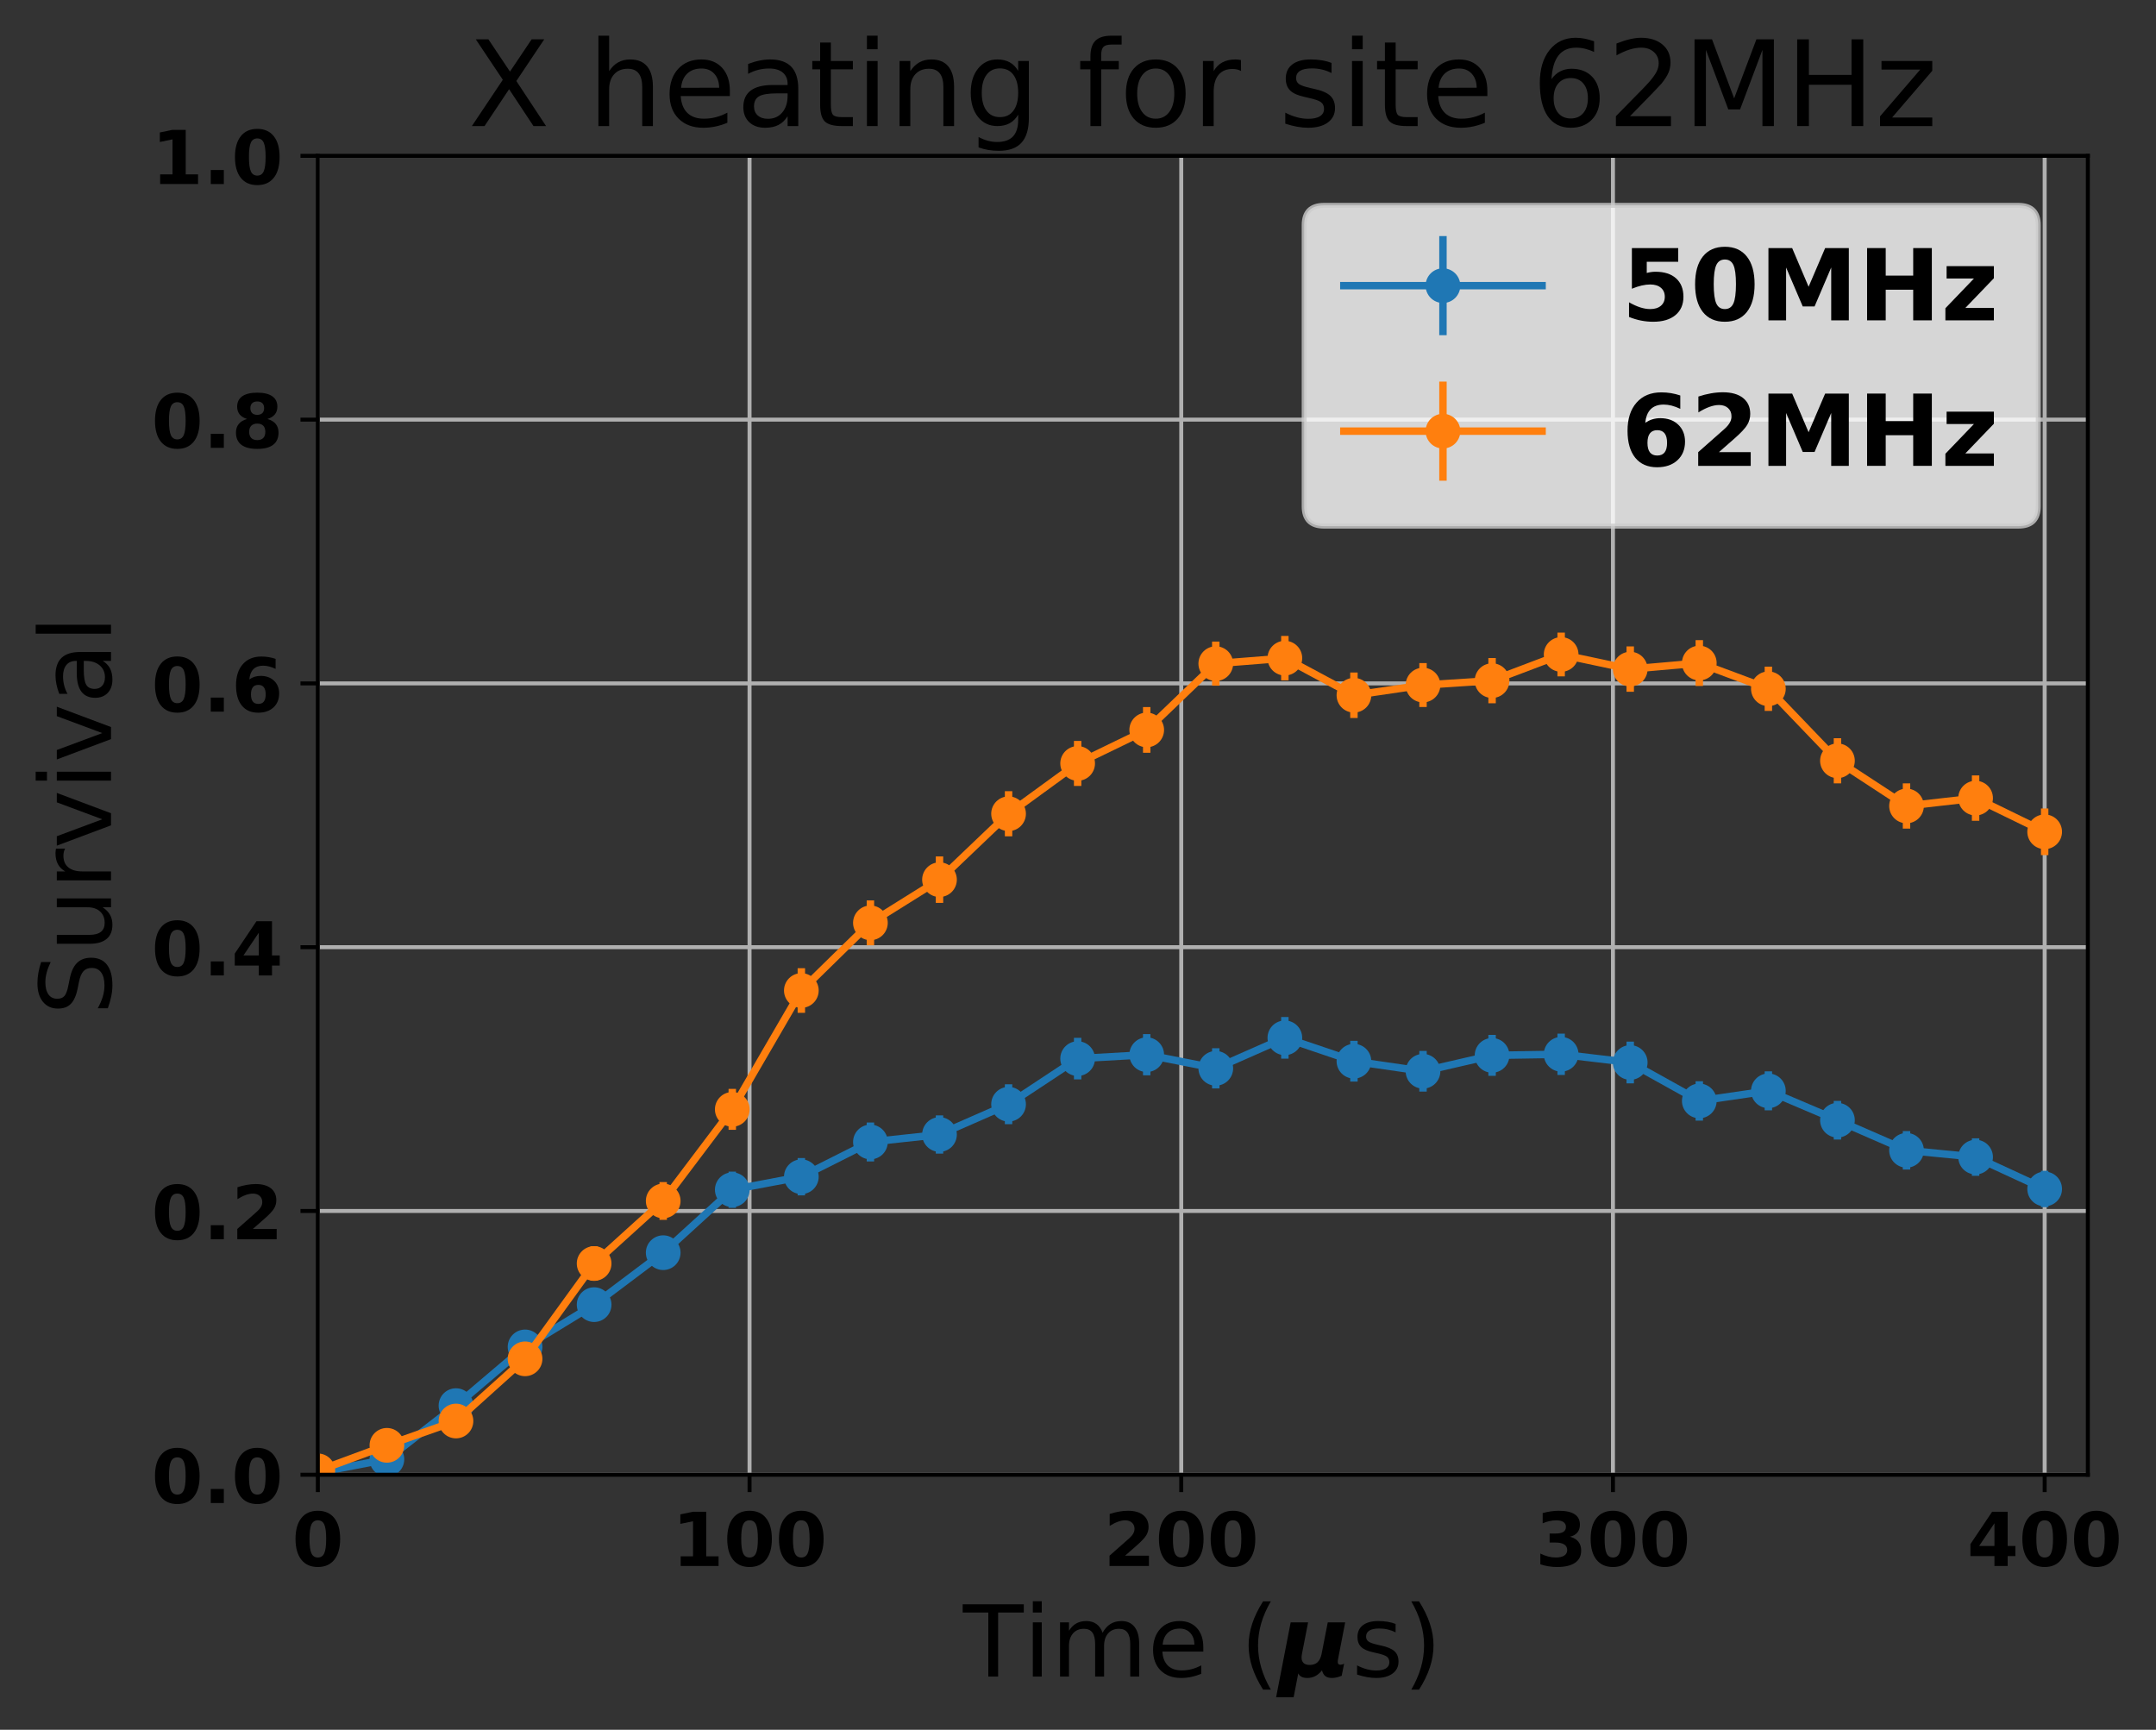 <?xml version="1.0" encoding="utf-8" standalone="no"?>
<!DOCTYPE svg PUBLIC "-//W3C//DTD SVG 1.1//EN"
  "http://www.w3.org/Graphics/SVG/1.1/DTD/svg11.dtd">
<!-- Created with matplotlib (http://matplotlib.org/) -->
<svg height="349pt" version="1.1" viewBox="0 0 435 349" width="435pt" xmlns="http://www.w3.org/2000/svg" xmlns:xlink="http://www.w3.org/1999/xlink">
 <rect x="0" y="0" width="435" height="349" fill="#333333" stroke="none"/>
 <defs>
  <style type="text/css">
*{stroke-linecap:butt;stroke-linejoin:round;}
  </style>
 </defs>
 <g id="figure_1">
  <g id="patch_1">
   <path d="M 0 349.665 
L 435.392 349.665 
L 435.392 0 
L 0 0 
z
" style="fill:none;"/>
  </g>
  <g id="axes_1">
   <g id="patch_2">
    <path d="M 64.127 297.548 
L 421.247 297.548 
L 421.247 31.436 
L 64.127 31.436 
z
" style="fill:none;"/>
   </g>
   <g id="matplotlib.axis_1">
    <g id="xtick_1">
     <g id="line2d_1">
      <path clip-path="url(#p8f94a26ace)" d="M 64.127 297.548 
L 64.127 31.436 
" style="fill:none;stroke:#b0b0b0;stroke-linecap:square;stroke-width:0.8;"/>
     </g>
     <g id="line2d_2">
      <defs>
       <path d="M 0 0 
L 0 3.5 
" id="mbcf067c116" style="stroke:#000000;stroke-width:0.8;"/>
      </defs>
      <g>
       <use style="stroke:#000000;stroke-width:0.8;" x="64.127" xlink:href="#mbcf067c116" y="297.548"/>
      </g>
     </g>
     <g id="text_1">
      <!-- 0 -->
      <defs>
       <path d="M 46 36.531 
Q 46 50.203 43.438 55.781 
Q 40.875 61.375 34.812 61.375 
Q 28.766 61.375 26.172 55.781 
Q 23.578 50.203 23.578 36.531 
Q 23.578 22.703 26.172 17.031 
Q 28.766 11.375 34.812 11.375 
Q 40.828 11.375 43.406 17.031 
Q 46 22.703 46 36.531 
z
M 64.797 36.375 
Q 64.797 18.266 56.984 8.422 
Q 49.172 -1.422 34.812 -1.422 
Q 20.406 -1.422 12.594 8.422 
Q 4.781 18.266 4.781 36.375 
Q 4.781 54.547 12.594 64.375 
Q 20.406 74.219 34.812 74.219 
Q 49.172 74.219 56.984 64.375 
Q 64.797 54.547 64.797 36.375 
z
" id="DejaVuSans-Bold-30"/>
      </defs>
      <g transform="translate(58.909 315.946)scale(0.15 -0.15)">
       <use xlink:href="#DejaVuSans-Bold-30"/>
      </g>
     </g>
    </g>
    <g id="xtick_2">
     <g id="line2d_3">
      <path clip-path="url(#p8f94a26ace)" d="M 151.23 297.548 
L 151.23 31.436 
" style="fill:none;stroke:#b0b0b0;stroke-linecap:square;stroke-width:0.8;"/>
     </g>
     <g id="line2d_4">
      <g>
       <use style="stroke:#000000;stroke-width:0.8;" x="151.23" xlink:href="#mbcf067c116" y="297.548"/>
      </g>
     </g>
     <g id="text_2">
      <!-- 100 -->
      <defs>
       <path d="M 11.719 12.984 
L 28.328 12.984 
L 28.328 60.109 
L 11.281 56.594 
L 11.281 69.391 
L 28.219 72.906 
L 46.094 72.906 
L 46.094 12.984 
L 62.703 12.984 
L 62.703 0 
L 11.719 0 
z
" id="DejaVuSans-Bold-31"/>
      </defs>
      <g transform="translate(135.575 315.946)scale(0.15 -0.15)">
       <use xlink:href="#DejaVuSans-Bold-31"/>
       <use x="69.58" xlink:href="#DejaVuSans-Bold-30"/>
       <use x="139.16" xlink:href="#DejaVuSans-Bold-30"/>
      </g>
     </g>
    </g>
    <g id="xtick_3">
     <g id="line2d_5">
      <path clip-path="url(#p8f94a26ace)" d="M 238.332 297.548 
L 238.332 31.436 
" style="fill:none;stroke:#b0b0b0;stroke-linecap:square;stroke-width:0.8;"/>
     </g>
     <g id="line2d_6">
      <g>
       <use style="stroke:#000000;stroke-width:0.8;" x="238.332" xlink:href="#mbcf067c116" y="297.548"/>
      </g>
     </g>
     <g id="text_3">
      <!-- 200 -->
      <defs>
       <path d="M 28.812 13.812 
L 60.891 13.812 
L 60.891 0 
L 7.906 0 
L 7.906 13.812 
L 34.516 37.312 
Q 38.094 40.531 39.797 43.609 
Q 41.5 46.688 41.5 50 
Q 41.5 55.125 38.062 58.25 
Q 34.625 61.375 28.906 61.375 
Q 24.516 61.375 19.281 59.5 
Q 14.062 57.625 8.109 53.906 
L 8.109 69.922 
Q 14.453 72.016 20.656 73.109 
Q 26.859 74.219 32.812 74.219 
Q 45.906 74.219 53.156 68.453 
Q 60.406 62.703 60.406 52.391 
Q 60.406 46.438 57.328 41.281 
Q 54.25 36.141 44.391 27.484 
z
" id="DejaVuSans-Bold-32"/>
      </defs>
      <g transform="translate(222.677 315.946)scale(0.15 -0.15)">
       <use xlink:href="#DejaVuSans-Bold-32"/>
       <use x="69.58" xlink:href="#DejaVuSans-Bold-30"/>
       <use x="139.16" xlink:href="#DejaVuSans-Bold-30"/>
      </g>
     </g>
    </g>
    <g id="xtick_4">
     <g id="line2d_7">
      <path clip-path="url(#p8f94a26ace)" d="M 325.435 297.548 
L 325.435 31.436 
" style="fill:none;stroke:#b0b0b0;stroke-linecap:square;stroke-width:0.8;"/>
     </g>
     <g id="line2d_8">
      <g>
       <use style="stroke:#000000;stroke-width:0.8;" x="325.435" xlink:href="#mbcf067c116" y="297.548"/>
      </g>
     </g>
     <g id="text_4">
      <!-- 300 -->
      <defs>
       <path d="M 46.578 39.312 
Q 53.953 37.406 57.781 32.688 
Q 61.625 27.984 61.625 20.703 
Q 61.625 9.859 53.312 4.219 
Q 45.016 -1.422 29.109 -1.422 
Q 23.484 -1.422 17.844 -0.516 
Q 12.203 0.391 6.688 2.203 
L 6.688 16.703 
Q 11.969 14.062 17.156 12.719 
Q 22.359 11.375 27.391 11.375 
Q 34.859 11.375 38.844 13.953 
Q 42.828 16.547 42.828 21.391 
Q 42.828 26.375 38.75 28.938 
Q 34.672 31.5 26.703 31.5 
L 19.188 31.5 
L 19.188 43.609 
L 27.094 43.609 
Q 34.188 43.609 37.641 45.828 
Q 41.109 48.047 41.109 52.594 
Q 41.109 56.781 37.734 59.078 
Q 34.375 61.375 28.219 61.375 
Q 23.688 61.375 19.047 60.344 
Q 14.406 59.328 9.812 57.328 
L 9.812 71.094 
Q 15.375 72.656 20.844 73.438 
Q 26.312 74.219 31.594 74.219 
Q 45.797 74.219 52.844 69.547 
Q 59.906 64.891 59.906 55.516 
Q 59.906 49.125 56.531 45.047 
Q 53.172 40.969 46.578 39.312 
z
" id="DejaVuSans-Bold-33"/>
      </defs>
      <g transform="translate(309.78 315.946)scale(0.15 -0.15)">
       <use xlink:href="#DejaVuSans-Bold-33"/>
       <use x="69.58" xlink:href="#DejaVuSans-Bold-30"/>
       <use x="139.16" xlink:href="#DejaVuSans-Bold-30"/>
      </g>
     </g>
    </g>
    <g id="xtick_5">
     <g id="line2d_9">
      <path clip-path="url(#p8f94a26ace)" d="M 412.537 297.548 
L 412.537 31.436 
" style="fill:none;stroke:#b0b0b0;stroke-linecap:square;stroke-width:0.8;"/>
     </g>
     <g id="line2d_10">
      <g>
       <use style="stroke:#000000;stroke-width:0.8;" x="412.537" xlink:href="#mbcf067c116" y="297.548"/>
      </g>
     </g>
     <g id="text_5">
      <!-- 400 -->
      <defs>
       <path d="M 36.812 57.422 
L 16.219 26.906 
L 36.812 26.906 
z
M 33.688 72.906 
L 54.594 72.906 
L 54.594 26.906 
L 64.984 26.906 
L 64.984 13.281 
L 54.594 13.281 
L 54.594 0 
L 36.812 0 
L 36.812 13.281 
L 4.5 13.281 
L 4.5 29.391 
z
" id="DejaVuSans-Bold-34"/>
      </defs>
      <g transform="translate(396.882 315.946)scale(0.15 -0.15)">
       <use xlink:href="#DejaVuSans-Bold-34"/>
       <use x="69.58" xlink:href="#DejaVuSans-Bold-30"/>
       <use x="139.16" xlink:href="#DejaVuSans-Bold-30"/>
      </g>
     </g>
    </g>
    <g id="text_6">
     <!-- Time ($\mu$s) -->
     <defs>
      <path d="M -0.297 72.906 
L 61.375 72.906 
L 61.375 64.594 
L 35.5 64.594 
L 35.5 0 
L 25.594 0 
L 25.594 64.594 
L -0.297 64.594 
z
" id="DejaVuSans-54"/>
      <path d="M 9.422 54.688 
L 18.406 54.688 
L 18.406 0 
L 9.422 0 
z
M 9.422 75.984 
L 18.406 75.984 
L 18.406 64.594 
L 9.422 64.594 
z
" id="DejaVuSans-69"/>
      <path d="M 52 44.188 
Q 55.375 50.25 60.062 53.125 
Q 64.75 56 71.094 56 
Q 79.641 56 84.281 50.016 
Q 88.922 44.047 88.922 33.016 
L 88.922 0 
L 79.891 0 
L 79.891 32.719 
Q 79.891 40.578 77.094 44.375 
Q 74.312 48.188 68.609 48.188 
Q 61.625 48.188 57.562 43.547 
Q 53.516 38.922 53.516 30.906 
L 53.516 0 
L 44.484 0 
L 44.484 32.719 
Q 44.484 40.625 41.703 44.406 
Q 38.922 48.188 33.109 48.188 
Q 26.219 48.188 22.156 43.531 
Q 18.109 38.875 18.109 30.906 
L 18.109 0 
L 9.078 0 
L 9.078 54.688 
L 18.109 54.688 
L 18.109 46.188 
Q 21.188 51.219 25.484 53.609 
Q 29.781 56 35.688 56 
Q 41.656 56 45.828 52.969 
Q 50 49.953 52 44.188 
z
" id="DejaVuSans-6d"/>
      <path d="M 56.203 29.594 
L 56.203 25.203 
L 14.891 25.203 
Q 15.484 15.922 20.484 11.062 
Q 25.484 6.203 34.422 6.203 
Q 39.594 6.203 44.453 7.469 
Q 49.312 8.734 54.109 11.281 
L 54.109 2.781 
Q 49.266 0.734 44.188 -0.344 
Q 39.109 -1.422 33.891 -1.422 
Q 20.797 -1.422 13.156 6.188 
Q 5.516 13.812 5.516 26.812 
Q 5.516 40.234 12.766 48.109 
Q 20.016 56 32.328 56 
Q 43.359 56 49.781 48.891 
Q 56.203 41.797 56.203 29.594 
z
M 47.219 32.234 
Q 47.125 39.594 43.094 43.984 
Q 39.062 48.391 32.422 48.391 
Q 24.906 48.391 20.391 44.141 
Q 15.875 39.891 15.188 32.172 
z
" id="DejaVuSans-65"/>
      <path id="DejaVuSans-20"/>
      <path d="M 31 75.875 
Q 24.469 64.656 21.281 53.656 
Q 18.109 42.672 18.109 31.391 
Q 18.109 20.125 21.312 9.062 
Q 24.516 -2 31 -13.188 
L 23.188 -13.188 
Q 15.875 -1.703 12.234 9.375 
Q 8.594 20.453 8.594 31.391 
Q 8.594 42.281 12.203 53.312 
Q 15.828 64.359 23.188 75.875 
z
" id="DejaVuSans-28"/>
      <path d="M -2.688 -20.906 
L 12.016 54.688 
L 29.594 54.688 
L 23.391 22.906 
Q 23.188 21.875 23.094 20.891 
Q 23 19.922 23 19.094 
Q 23 15.531 25.094 13.625 
Q 27.203 11.719 31.203 11.719 
Q 36.188 11.719 39.109 14.453 
Q 42.047 17.188 43.219 22.906 
L 49.422 54.688 
L 67 54.688 
L 59.906 18.109 
Q 59.719 17.094 59.609 16.234 
Q 59.516 15.375 59.516 14.703 
Q 59.516 13.281 60.172 12.594 
Q 60.844 11.922 62.203 11.922 
Q 63.031 11.922 63.984 12.188 
Q 64.938 12.453 65.922 12.984 
L 63.484 0.781 
Q 60.688 -0.344 58.297 -0.875 
Q 55.906 -1.422 53.719 -1.422 
Q 49.422 -1.422 47 0.438 
Q 44.578 2.297 43.609 6.297 
Q 40.578 2.438 36.891 0.5 
Q 33.203 -1.422 28.906 -1.422 
Q 25.297 -1.422 23.016 -0.266 
Q 20.75 0.875 19.672 3.219 
L 14.984 -20.906 
z
" id="DejaVuSans-BoldOblique-3bc"/>
      <path d="M 44.281 53.078 
L 44.281 44.578 
Q 40.484 46.531 36.375 47.5 
Q 32.281 48.484 27.875 48.484 
Q 21.188 48.484 17.844 46.438 
Q 14.5 44.391 14.5 40.281 
Q 14.5 37.156 16.891 35.375 
Q 19.281 33.594 26.516 31.984 
L 29.594 31.297 
Q 39.156 29.25 43.188 25.516 
Q 47.219 21.781 47.219 15.094 
Q 47.219 7.469 41.188 3.016 
Q 35.156 -1.422 24.609 -1.422 
Q 20.219 -1.422 15.453 -0.562 
Q 10.688 0.297 5.422 2 
L 5.422 11.281 
Q 10.406 8.688 15.234 7.391 
Q 20.062 6.109 24.812 6.109 
Q 31.156 6.109 34.562 8.281 
Q 37.984 10.453 37.984 14.406 
Q 37.984 18.062 35.516 20.016 
Q 33.062 21.969 24.703 23.781 
L 21.578 24.516 
Q 13.234 26.266 9.516 29.906 
Q 5.812 33.547 5.812 39.891 
Q 5.812 47.609 11.281 51.797 
Q 16.75 56 26.812 56 
Q 31.781 56 36.172 55.266 
Q 40.578 54.547 44.281 53.078 
z
" id="DejaVuSans-73"/>
      <path d="M 8.016 75.875 
L 15.828 75.875 
Q 23.141 64.359 26.781 53.312 
Q 30.422 42.281 30.422 31.391 
Q 30.422 20.453 26.781 9.375 
Q 23.141 -1.703 15.828 -13.188 
L 8.016 -13.188 
Q 14.5 -2 17.703 9.062 
Q 20.906 20.125 20.906 31.391 
Q 20.906 42.672 17.703 53.656 
Q 14.5 64.656 8.016 75.875 
z
" id="DejaVuSans-29"/>
     </defs>
     <g transform="translate(194.287 338.265)scale(0.2 -0.2)">
      <use transform="translate(0 0.016)" xlink:href="#DejaVuSans-54"/>
      <use transform="translate(61.084 0.016)" xlink:href="#DejaVuSans-69"/>
      <use transform="translate(88.867 0.016)" xlink:href="#DejaVuSans-6d"/>
      <use transform="translate(186.279 0.016)" xlink:href="#DejaVuSans-65"/>
      <use transform="translate(247.803 0.016)" xlink:href="#DejaVuSans-20"/>
      <use transform="translate(279.59 0.016)" xlink:href="#DejaVuSans-28"/>
      <use transform="translate(318.604 0.016)" xlink:href="#DejaVuSans-BoldOblique-3bc"/>
      <use transform="translate(392.188 0.016)" xlink:href="#DejaVuSans-73"/>
      <use transform="translate(444.287 0.016)" xlink:href="#DejaVuSans-29"/>
     </g>
    </g>
   </g>
   <g id="matplotlib.axis_2">
    <g id="ytick_1">
     <g id="line2d_11">
      <path clip-path="url(#p8f94a26ace)" d="M 64.127 297.548 
L 421.247 297.548 
" style="fill:none;stroke:#b0b0b0;stroke-linecap:square;stroke-width:0.8;"/>
     </g>
     <g id="line2d_12">
      <defs>
       <path d="M 0 0 
L -3.5 0 
" id="m9f4e03ee0e" style="stroke:#000000;stroke-width:0.8;"/>
      </defs>
      <g>
       <use style="stroke:#000000;stroke-width:0.8;" x="64.127" xlink:href="#m9f4e03ee0e" y="297.548"/>
      </g>
     </g>
     <g id="text_7">
      <!-- 0.0 -->
      <defs>
       <path d="M 10.203 18.891 
L 27.781 18.891 
L 27.781 0 
L 10.203 0 
z
" id="DejaVuSans-Bold-2e"/>
      </defs>
      <g transform="translate(30.556 303.247)scale(0.15 -0.15)">
       <use xlink:href="#DejaVuSans-Bold-30"/>
       <use x="69.58" xlink:href="#DejaVuSans-Bold-2e"/>
       <use x="107.568" xlink:href="#DejaVuSans-Bold-30"/>
      </g>
     </g>
    </g>
    <g id="ytick_2">
     <g id="line2d_13">
      <path clip-path="url(#p8f94a26ace)" d="M 64.127 244.326 
L 421.247 244.326 
" style="fill:none;stroke:#b0b0b0;stroke-linecap:square;stroke-width:0.8;"/>
     </g>
     <g id="line2d_14">
      <g>
       <use style="stroke:#000000;stroke-width:0.8;" x="64.127" xlink:href="#m9f4e03ee0e" y="244.326"/>
      </g>
     </g>
     <g id="text_8">
      <!-- 0.2 -->
      <g transform="translate(30.556 250.025)scale(0.15 -0.15)">
       <use xlink:href="#DejaVuSans-Bold-30"/>
       <use x="69.58" xlink:href="#DejaVuSans-Bold-2e"/>
       <use x="107.568" xlink:href="#DejaVuSans-Bold-32"/>
      </g>
     </g>
    </g>
    <g id="ytick_3">
     <g id="line2d_15">
      <path clip-path="url(#p8f94a26ace)" d="M 64.127 191.103 
L 421.247 191.103 
" style="fill:none;stroke:#b0b0b0;stroke-linecap:square;stroke-width:0.8;"/>
     </g>
     <g id="line2d_16">
      <g>
       <use style="stroke:#000000;stroke-width:0.8;" x="64.127" xlink:href="#m9f4e03ee0e" y="191.103"/>
      </g>
     </g>
     <g id="text_9">
      <!-- 0.4 -->
      <g transform="translate(30.556 196.802)scale(0.15 -0.15)">
       <use xlink:href="#DejaVuSans-Bold-30"/>
       <use x="69.58" xlink:href="#DejaVuSans-Bold-2e"/>
       <use x="107.568" xlink:href="#DejaVuSans-Bold-34"/>
      </g>
     </g>
    </g>
    <g id="ytick_4">
     <g id="line2d_17">
      <path clip-path="url(#p8f94a26ace)" d="M 64.127 137.881 
L 421.247 137.881 
" style="fill:none;stroke:#b0b0b0;stroke-linecap:square;stroke-width:0.8;"/>
     </g>
     <g id="line2d_18">
      <g>
       <use style="stroke:#000000;stroke-width:0.8;" x="64.127" xlink:href="#m9f4e03ee0e" y="137.881"/>
      </g>
     </g>
     <g id="text_10">
      <!-- 0.6 -->
      <defs>
       <path d="M 36.188 35.984 
Q 31.25 35.984 28.781 32.781 
Q 26.312 29.594 26.312 23.188 
Q 26.312 16.797 28.781 13.594 
Q 31.25 10.406 36.188 10.406 
Q 41.156 10.406 43.625 13.594 
Q 46.094 16.797 46.094 23.188 
Q 46.094 29.594 43.625 32.781 
Q 41.156 35.984 36.188 35.984 
z
M 59.422 71 
L 59.422 57.516 
Q 54.781 59.719 50.672 60.766 
Q 46.578 61.812 42.672 61.812 
Q 34.281 61.812 29.594 57.141 
Q 24.906 52.484 24.125 43.312 
Q 27.344 45.703 31.094 46.891 
Q 34.859 48.094 39.312 48.094 
Q 50.484 48.094 57.344 41.547 
Q 64.203 35.016 64.203 24.422 
Q 64.203 12.703 56.531 5.641 
Q 48.875 -1.422 35.984 -1.422 
Q 21.781 -1.422 13.984 8.172 
Q 6.203 17.781 6.203 35.406 
Q 6.203 53.469 15.312 63.797 
Q 24.422 74.125 40.281 74.125 
Q 45.312 74.125 50.047 73.344 
Q 54.781 72.562 59.422 71 
z
" id="DejaVuSans-Bold-36"/>
      </defs>
      <g transform="translate(30.556 143.58)scale(0.15 -0.15)">
       <use xlink:href="#DejaVuSans-Bold-30"/>
       <use x="69.58" xlink:href="#DejaVuSans-Bold-2e"/>
       <use x="107.568" xlink:href="#DejaVuSans-Bold-36"/>
      </g>
     </g>
    </g>
    <g id="ytick_5">
     <g id="line2d_19">
      <path clip-path="url(#p8f94a26ace)" d="M 64.127 84.659 
L 421.247 84.659 
" style="fill:none;stroke:#b0b0b0;stroke-linecap:square;stroke-width:0.8;"/>
     </g>
     <g id="line2d_20">
      <g>
       <use style="stroke:#000000;stroke-width:0.8;" x="64.127" xlink:href="#m9f4e03ee0e" y="84.659"/>
      </g>
     </g>
     <g id="text_11">
      <!-- 0.8 -->
      <defs>
       <path d="M 34.812 32.625 
Q 29.547 32.625 26.703 29.734 
Q 23.875 26.859 23.875 21.484 
Q 23.875 16.109 26.703 13.25 
Q 29.547 10.406 34.812 10.406 
Q 40.047 10.406 42.828 13.25 
Q 45.609 16.109 45.609 21.484 
Q 45.609 26.906 42.828 29.766 
Q 40.047 32.625 34.812 32.625 
z
M 21.094 38.812 
Q 14.453 40.828 11.078 44.969 
Q 7.719 49.125 7.719 55.328 
Q 7.719 64.547 14.594 69.375 
Q 21.484 74.219 34.812 74.219 
Q 48.047 74.219 54.922 69.406 
Q 61.812 64.594 61.812 55.328 
Q 61.812 49.125 58.422 44.969 
Q 55.031 40.828 48.391 38.812 
Q 55.812 36.766 59.594 32.156 
Q 63.375 27.547 63.375 20.516 
Q 63.375 9.672 56.172 4.125 
Q 48.969 -1.422 34.812 -1.422 
Q 20.609 -1.422 13.359 4.125 
Q 6.109 9.672 6.109 20.516 
Q 6.109 27.547 9.891 32.156 
Q 13.672 36.766 21.094 38.812 
z
M 25.484 53.422 
Q 25.484 49.078 27.906 46.734 
Q 30.328 44.391 34.812 44.391 
Q 39.203 44.391 41.594 46.734 
Q 44 49.078 44 53.422 
Q 44 57.766 41.594 60.078 
Q 39.203 62.406 34.812 62.406 
Q 30.328 62.406 27.906 60.062 
Q 25.484 57.719 25.484 53.422 
z
" id="DejaVuSans-Bold-38"/>
      </defs>
      <g transform="translate(30.556 90.357)scale(0.15 -0.15)">
       <use xlink:href="#DejaVuSans-Bold-30"/>
       <use x="69.58" xlink:href="#DejaVuSans-Bold-2e"/>
       <use x="107.568" xlink:href="#DejaVuSans-Bold-38"/>
      </g>
     </g>
    </g>
    <g id="ytick_6">
     <g id="line2d_21">
      <path clip-path="url(#p8f94a26ace)" d="M 64.127 31.436 
L 421.247 31.436 
" style="fill:none;stroke:#b0b0b0;stroke-linecap:square;stroke-width:0.8;"/>
     </g>
     <g id="line2d_22">
      <g>
       <use style="stroke:#000000;stroke-width:0.8;" x="64.127" xlink:href="#m9f4e03ee0e" y="31.436"/>
      </g>
     </g>
     <g id="text_12">
      <!-- 1.0 -->
      <g transform="translate(30.556 37.135)scale(0.15 -0.15)">
       <use xlink:href="#DejaVuSans-Bold-31"/>
       <use x="69.58" xlink:href="#DejaVuSans-Bold-2e"/>
       <use x="107.568" xlink:href="#DejaVuSans-Bold-30"/>
      </g>
     </g>
    </g>
    <g id="text_13">
     <!-- Survival -->
     <defs>
      <path d="M 53.516 70.516 
L 53.516 60.891 
Q 47.906 63.578 42.922 64.891 
Q 37.938 66.219 33.297 66.219 
Q 25.25 66.219 20.875 63.094 
Q 16.5 59.969 16.5 54.203 
Q 16.5 49.359 19.406 46.891 
Q 22.312 44.438 30.422 42.922 
L 36.375 41.703 
Q 47.406 39.594 52.656 34.297 
Q 57.906 29 57.906 20.125 
Q 57.906 9.516 50.797 4.047 
Q 43.703 -1.422 29.984 -1.422 
Q 24.812 -1.422 18.969 -0.25 
Q 13.141 0.922 6.891 3.219 
L 6.891 13.375 
Q 12.891 10.016 18.656 8.297 
Q 24.422 6.594 29.984 6.594 
Q 38.422 6.594 43.016 9.906 
Q 47.609 13.234 47.609 19.391 
Q 47.609 24.75 44.312 27.781 
Q 41.016 30.812 33.5 32.328 
L 27.484 33.5 
Q 16.453 35.688 11.516 40.375 
Q 6.594 45.062 6.594 53.422 
Q 6.594 63.094 13.406 68.656 
Q 20.219 74.219 32.172 74.219 
Q 37.312 74.219 42.625 73.281 
Q 47.953 72.359 53.516 70.516 
z
" id="DejaVuSans-53"/>
      <path d="M 8.5 21.578 
L 8.5 54.688 
L 17.484 54.688 
L 17.484 21.922 
Q 17.484 14.156 20.5 10.266 
Q 23.531 6.391 29.594 6.391 
Q 36.859 6.391 41.078 11.031 
Q 45.312 15.672 45.312 23.688 
L 45.312 54.688 
L 54.297 54.688 
L 54.297 0 
L 45.312 0 
L 45.312 8.406 
Q 42.047 3.422 37.719 1 
Q 33.406 -1.422 27.688 -1.422 
Q 18.266 -1.422 13.375 4.438 
Q 8.5 10.297 8.5 21.578 
z
M 31.109 56 
z
" id="DejaVuSans-75"/>
      <path d="M 41.109 46.297 
Q 39.594 47.172 37.812 47.578 
Q 36.031 48 33.891 48 
Q 26.266 48 22.188 43.047 
Q 18.109 38.094 18.109 28.812 
L 18.109 0 
L 9.078 0 
L 9.078 54.688 
L 18.109 54.688 
L 18.109 46.188 
Q 20.953 51.172 25.484 53.578 
Q 30.031 56 36.531 56 
Q 37.453 56 38.578 55.875 
Q 39.703 55.766 41.062 55.516 
z
" id="DejaVuSans-72"/>
      <path d="M 2.984 54.688 
L 12.5 54.688 
L 29.594 8.797 
L 46.688 54.688 
L 56.203 54.688 
L 35.688 0 
L 23.484 0 
z
" id="DejaVuSans-76"/>
      <path d="M 34.281 27.484 
Q 23.391 27.484 19.188 25 
Q 14.984 22.516 14.984 16.5 
Q 14.984 11.719 18.141 8.906 
Q 21.297 6.109 26.703 6.109 
Q 34.188 6.109 38.703 11.406 
Q 43.219 16.703 43.219 25.484 
L 43.219 27.484 
z
M 52.203 31.203 
L 52.203 0 
L 43.219 0 
L 43.219 8.297 
Q 40.141 3.328 35.547 0.953 
Q 30.953 -1.422 24.312 -1.422 
Q 15.922 -1.422 10.953 3.297 
Q 6 8.016 6 15.922 
Q 6 25.141 12.172 29.828 
Q 18.359 34.516 30.609 34.516 
L 43.219 34.516 
L 43.219 35.406 
Q 43.219 41.609 39.141 45 
Q 35.062 48.391 27.688 48.391 
Q 23 48.391 18.547 47.266 
Q 14.109 46.141 10.016 43.891 
L 10.016 52.203 
Q 14.938 54.109 19.578 55.047 
Q 24.219 56 28.609 56 
Q 40.484 56 46.344 49.844 
Q 52.203 43.703 52.203 31.203 
z
" id="DejaVuSans-61"/>
      <path d="M 9.422 75.984 
L 18.406 75.984 
L 18.406 0 
L 9.422 0 
z
" id="DejaVuSans-6c"/>
     </defs>
     <g transform="translate(22.397 204.811)rotate(-90)scale(0.2 -0.2)">
      <use xlink:href="#DejaVuSans-53"/>
      <use x="63.477" xlink:href="#DejaVuSans-75"/>
      <use x="126.855" xlink:href="#DejaVuSans-72"/>
      <use x="167.969" xlink:href="#DejaVuSans-76"/>
      <use x="227.148" xlink:href="#DejaVuSans-69"/>
      <use x="254.932" xlink:href="#DejaVuSans-76"/>
      <use x="314.111" xlink:href="#DejaVuSans-61"/>
      <use x="375.391" xlink:href="#DejaVuSans-6c"/>
     </g>
    </g>
   </g>
   <g id="LineCollection_1">
    <path clip-path="url(#p8f94a26ace)" d="M 64.127 297.433 
L 64.127 296.76 
" style="fill:none;stroke:#1f77b4;stroke-width:1.5;"/>
    <path clip-path="url(#p8f94a26ace)" d="M 78.064 295.373 
L 78.064 293.48 
" style="fill:none;stroke:#1f77b4;stroke-width:1.5;"/>
    <path clip-path="url(#p8f94a26ace)" d="M 92 285.563 
L 92 281.63 
" style="fill:none;stroke:#1f77b4;stroke-width:1.5;"/>
    <path clip-path="url(#p8f94a26ace)" d="M 105.937 274.4 
L 105.937 269.103 
" style="fill:none;stroke:#1f77b4;stroke-width:1.5;"/>
    <path clip-path="url(#p8f94a26ace)" d="M 119.873 266.179 
L 119.873 260.272 
" style="fill:none;stroke:#1f77b4;stroke-width:1.5;"/>
    <path clip-path="url(#p8f94a26ace)" d="M 133.809 256.104 
L 133.809 249.378 
" style="fill:none;stroke:#1f77b4;stroke-width:1.5;"/>
    <path clip-path="url(#p8f94a26ace)" d="M 147.746 243.689 
L 147.746 236.388 
" style="fill:none;stroke:#1f77b4;stroke-width:1.5;"/>
    <path clip-path="url(#p8f94a26ace)" d="M 161.682 241.178 
L 161.682 233.651 
" style="fill:none;stroke:#1f77b4;stroke-width:1.5;"/>
    <path clip-path="url(#p8f94a26ace)" d="M 175.618 234.333 
L 175.618 226.479 
" style="fill:none;stroke:#1f77b4;stroke-width:1.5;"/>
    <path clip-path="url(#p8f94a26ace)" d="M 189.555 232.759 
L 189.555 225.037 
" style="fill:none;stroke:#1f77b4;stroke-width:1.5;"/>
    <path clip-path="url(#p8f94a26ace)" d="M 203.491 226.818 
L 203.491 218.76 
" style="fill:none;stroke:#1f77b4;stroke-width:1.5;"/>
    <path clip-path="url(#p8f94a26ace)" d="M 217.428 217.778 
L 217.428 209.393 
" style="fill:none;stroke:#1f77b4;stroke-width:1.5;"/>
    <path clip-path="url(#p8f94a26ace)" d="M 231.364 216.957 
L 231.364 208.632 
" style="fill:none;stroke:#1f77b4;stroke-width:1.5;"/>
    <path clip-path="url(#p8f94a26ace)" d="M 245.3 219.596 
L 245.3 211.495 
" style="fill:none;stroke:#1f77b4;stroke-width:1.5;"/>
    <path clip-path="url(#p8f94a26ace)" d="M 259.237 213.594 
L 259.237 205.193 
" style="fill:none;stroke:#1f77b4;stroke-width:1.5;"/>
    <path clip-path="url(#p8f94a26ace)" d="M 273.173 218.224 
L 273.173 209.999 
" style="fill:none;stroke:#1f77b4;stroke-width:1.5;"/>
    <path clip-path="url(#p8f94a26ace)" d="M 287.11 220.238 
L 287.11 212.036 
" style="fill:none;stroke:#1f77b4;stroke-width:1.5;"/>
    <path clip-path="url(#p8f94a26ace)" d="M 301.046 217.058 
L 301.046 208.802 
" style="fill:none;stroke:#1f77b4;stroke-width:1.5;"/>
    <path clip-path="url(#p8f94a26ace)" d="M 314.982 216.885 
L 314.982 208.539 
" style="fill:none;stroke:#1f77b4;stroke-width:1.5;"/>
    <path clip-path="url(#p8f94a26ace)" d="M 328.919 218.577 
L 328.919 210.161 
" style="fill:none;stroke:#1f77b4;stroke-width:1.5;"/>
    <path clip-path="url(#p8f94a26ace)" d="M 342.855 226.091 
L 342.855 218.15 
" style="fill:none;stroke:#1f77b4;stroke-width:1.5;"/>
    <path clip-path="url(#p8f94a26ace)" d="M 356.792 224.021 
L 356.792 216.149 
" style="fill:none;stroke:#1f77b4;stroke-width:1.5;"/>
    <path clip-path="url(#p8f94a26ace)" d="M 370.728 229.91 
L 370.728 222.119 
" style="fill:none;stroke:#1f77b4;stroke-width:1.5;"/>
    <path clip-path="url(#p8f94a26ace)" d="M 384.664 235.969 
L 384.664 228.208 
" style="fill:none;stroke:#1f77b4;stroke-width:1.5;"/>
    <path clip-path="url(#p8f94a26ace)" d="M 398.601 237.237 
L 398.601 229.666 
" style="fill:none;stroke:#1f77b4;stroke-width:1.5;"/>
    <path clip-path="url(#p8f94a26ace)" d="M 412.537 243.553 
L 412.537 236.218 
" style="fill:none;stroke:#1f77b4;stroke-width:1.5;"/>
   </g>
   <g id="LineCollection_2">
    <path clip-path="url(#p8f94a26ace)" d="M 64.127 297.23 
L 64.127 296.279 
" style="fill:none;stroke:#ff7f0e;stroke-width:1.5;"/>
    <path clip-path="url(#p8f94a26ace)" d="M 78.064 293.003 
L 78.064 290.214 
" style="fill:none;stroke:#ff7f0e;stroke-width:1.5;"/>
    <path clip-path="url(#p8f94a26ace)" d="M 92 288.532 
L 92 284.874 
" style="fill:none;stroke:#ff7f0e;stroke-width:1.5;"/>
    <path clip-path="url(#p8f94a26ace)" d="M 105.937 276.813 
L 105.937 271.498 
" style="fill:none;stroke:#ff7f0e;stroke-width:1.5;"/>
    <path clip-path="url(#p8f94a26ace)" d="M 119.873 258.381 
L 119.873 251.466 
" style="fill:none;stroke:#ff7f0e;stroke-width:1.5;"/>
    <path clip-path="url(#p8f94a26ace)" d="M 133.809 246.112 
L 133.809 238.492 
" style="fill:none;stroke:#ff7f0e;stroke-width:1.5;"/>
    <path clip-path="url(#p8f94a26ace)" d="M 147.746 227.952 
L 147.746 219.695 
" style="fill:none;stroke:#ff7f0e;stroke-width:1.5;"/>
    <path clip-path="url(#p8f94a26ace)" d="M 161.682 204.341 
L 161.682 195.344 
" style="fill:none;stroke:#ff7f0e;stroke-width:1.5;"/>
    <path clip-path="url(#p8f94a26ace)" d="M 175.618 190.722 
L 175.618 181.664 
" style="fill:none;stroke:#ff7f0e;stroke-width:1.5;"/>
    <path clip-path="url(#p8f94a26ace)" d="M 189.555 182.166 
L 189.555 172.797 
" style="fill:none;stroke:#ff7f0e;stroke-width:1.5;"/>
    <path clip-path="url(#p8f94a26ace)" d="M 203.491 168.731 
L 203.491 159.631 
" style="fill:none;stroke:#ff7f0e;stroke-width:1.5;"/>
    <path clip-path="url(#p8f94a26ace)" d="M 217.428 158.573 
L 217.428 149.485 
" style="fill:none;stroke:#ff7f0e;stroke-width:1.5;"/>
    <path clip-path="url(#p8f94a26ace)" d="M 231.364 151.882 
L 231.364 142.661 
" style="fill:none;stroke:#ff7f0e;stroke-width:1.5;"/>
    <path clip-path="url(#p8f94a26ace)" d="M 245.3 138.342 
L 245.3 129.449 
" style="fill:none;stroke:#ff7f0e;stroke-width:1.5;"/>
    <path clip-path="url(#p8f94a26ace)" d="M 259.237 137.272 
L 259.237 128.307 
" style="fill:none;stroke:#ff7f0e;stroke-width:1.5;"/>
    <path clip-path="url(#p8f94a26ace)" d="M 273.173 144.859 
L 273.173 135.682 
" style="fill:none;stroke:#ff7f0e;stroke-width:1.5;"/>
    <path clip-path="url(#p8f94a26ace)" d="M 287.11 142.651 
L 287.11 133.787 
" style="fill:none;stroke:#ff7f0e;stroke-width:1.5;"/>
    <path clip-path="url(#p8f94a26ace)" d="M 301.046 141.893 
L 301.046 132.757 
" style="fill:none;stroke:#ff7f0e;stroke-width:1.5;"/>
    <path clip-path="url(#p8f94a26ace)" d="M 314.982 136.465 
L 314.982 127.629 
" style="fill:none;stroke:#ff7f0e;stroke-width:1.5;"/>
    <path clip-path="url(#p8f94a26ace)" d="M 328.919 139.576 
L 328.919 130.419 
" style="fill:none;stroke:#ff7f0e;stroke-width:1.5;"/>
    <path clip-path="url(#p8f94a26ace)" d="M 342.855 138.397 
L 342.855 129.151 
" style="fill:none;stroke:#ff7f0e;stroke-width:1.5;"/>
    <path clip-path="url(#p8f94a26ace)" d="M 356.792 143.436 
L 356.792 134.505 
" style="fill:none;stroke:#ff7f0e;stroke-width:1.5;"/>
    <path clip-path="url(#p8f94a26ace)" d="M 370.728 158.052 
L 370.728 148.94 
" style="fill:none;stroke:#ff7f0e;stroke-width:1.5;"/>
    <path clip-path="url(#p8f94a26ace)" d="M 384.664 167.178 
L 384.664 158.046 
" style="fill:none;stroke:#ff7f0e;stroke-width:1.5;"/>
    <path clip-path="url(#p8f94a26ace)" d="M 398.601 165.604 
L 398.601 156.452 
" style="fill:none;stroke:#ff7f0e;stroke-width:1.5;"/>
    <path clip-path="url(#p8f94a26ace)" d="M 412.537 172.529 
L 412.537 163.117 
" style="fill:none;stroke:#ff7f0e;stroke-width:1.5;"/>
   </g>
   <g id="line2d_23">
    <path clip-path="url(#p8f94a26ace)" d="M 64.127 297.097 
L 78.064 294.426 
L 92 283.596 
L 105.937 271.752 
L 119.873 263.225 
L 133.809 252.741 
L 147.746 240.038 
L 161.682 237.414 
L 175.618 230.406 
L 189.555 228.898 
L 203.491 222.789 
L 217.428 213.585 
L 231.364 212.794 
L 245.3 215.545 
L 259.237 209.393 
L 273.173 214.111 
L 287.11 216.137 
L 301.046 212.93 
L 314.982 212.712 
L 328.919 214.369 
L 342.855 222.121 
L 356.792 220.085 
L 370.728 226.014 
L 384.664 232.088 
L 398.601 233.452 
L 412.537 239.886 
" style="fill:none;stroke:#1f77b4;stroke-linecap:square;stroke-width:1.5;"/>
    <defs>
     <path d="M 0 3 
C 0.796 3 1.559 2.684 2.121 2.121 
C 2.684 1.559 3 0.796 3 0 
C 3 -0.796 2.684 -1.559 2.121 -2.121 
C 1.559 -2.684 0.796 -3 0 -3 
C -0.796 -3 -1.559 -2.684 -2.121 -2.121 
C -2.684 -1.559 -3 -0.796 -3 0 
C -3 0.796 -2.684 1.559 -2.121 2.121 
C -1.559 2.684 -0.796 3 0 3 
z
" id="m3f1ab9db3c" style="stroke:#1f77b4;"/>
    </defs>
    <g clip-path="url(#p8f94a26ace)">
     <use style="fill:#1f77b4;stroke:#1f77b4;" x="64.127" xlink:href="#m3f1ab9db3c" y="297.097"/>
     <use style="fill:#1f77b4;stroke:#1f77b4;" x="78.064" xlink:href="#m3f1ab9db3c" y="294.426"/>
     <use style="fill:#1f77b4;stroke:#1f77b4;" x="92" xlink:href="#m3f1ab9db3c" y="283.596"/>
     <use style="fill:#1f77b4;stroke:#1f77b4;" x="105.937" xlink:href="#m3f1ab9db3c" y="271.752"/>
     <use style="fill:#1f77b4;stroke:#1f77b4;" x="119.873" xlink:href="#m3f1ab9db3c" y="263.225"/>
     <use style="fill:#1f77b4;stroke:#1f77b4;" x="133.809" xlink:href="#m3f1ab9db3c" y="252.741"/>
     <use style="fill:#1f77b4;stroke:#1f77b4;" x="147.746" xlink:href="#m3f1ab9db3c" y="240.038"/>
     <use style="fill:#1f77b4;stroke:#1f77b4;" x="161.682" xlink:href="#m3f1ab9db3c" y="237.414"/>
     <use style="fill:#1f77b4;stroke:#1f77b4;" x="175.618" xlink:href="#m3f1ab9db3c" y="230.406"/>
     <use style="fill:#1f77b4;stroke:#1f77b4;" x="189.555" xlink:href="#m3f1ab9db3c" y="228.898"/>
     <use style="fill:#1f77b4;stroke:#1f77b4;" x="203.491" xlink:href="#m3f1ab9db3c" y="222.789"/>
     <use style="fill:#1f77b4;stroke:#1f77b4;" x="217.428" xlink:href="#m3f1ab9db3c" y="213.585"/>
     <use style="fill:#1f77b4;stroke:#1f77b4;" x="231.364" xlink:href="#m3f1ab9db3c" y="212.794"/>
     <use style="fill:#1f77b4;stroke:#1f77b4;" x="245.3" xlink:href="#m3f1ab9db3c" y="215.545"/>
     <use style="fill:#1f77b4;stroke:#1f77b4;" x="259.237" xlink:href="#m3f1ab9db3c" y="209.393"/>
     <use style="fill:#1f77b4;stroke:#1f77b4;" x="273.173" xlink:href="#m3f1ab9db3c" y="214.111"/>
     <use style="fill:#1f77b4;stroke:#1f77b4;" x="287.11" xlink:href="#m3f1ab9db3c" y="216.137"/>
     <use style="fill:#1f77b4;stroke:#1f77b4;" x="301.046" xlink:href="#m3f1ab9db3c" y="212.93"/>
     <use style="fill:#1f77b4;stroke:#1f77b4;" x="314.982" xlink:href="#m3f1ab9db3c" y="212.712"/>
     <use style="fill:#1f77b4;stroke:#1f77b4;" x="328.919" xlink:href="#m3f1ab9db3c" y="214.369"/>
     <use style="fill:#1f77b4;stroke:#1f77b4;" x="342.855" xlink:href="#m3f1ab9db3c" y="222.121"/>
     <use style="fill:#1f77b4;stroke:#1f77b4;" x="356.792" xlink:href="#m3f1ab9db3c" y="220.085"/>
     <use style="fill:#1f77b4;stroke:#1f77b4;" x="370.728" xlink:href="#m3f1ab9db3c" y="226.014"/>
     <use style="fill:#1f77b4;stroke:#1f77b4;" x="384.664" xlink:href="#m3f1ab9db3c" y="232.088"/>
     <use style="fill:#1f77b4;stroke:#1f77b4;" x="398.601" xlink:href="#m3f1ab9db3c" y="233.452"/>
     <use style="fill:#1f77b4;stroke:#1f77b4;" x="412.537" xlink:href="#m3f1ab9db3c" y="239.886"/>
    </g>
   </g>
   <g id="line2d_24">
    <path clip-path="url(#p8f94a26ace)" d="M 64.127 296.754 
L 78.064 291.608 
L 92 286.703 
L 105.937 274.156 
L 119.873 254.924 
L 133.809 242.302 
L 147.746 223.824 
L 161.682 199.843 
L 175.618 186.193 
L 189.555 177.481 
L 203.491 164.181 
L 217.428 154.029 
L 231.364 147.271 
L 245.3 133.896 
L 259.237 132.789 
L 273.173 140.27 
L 287.11 138.219 
L 301.046 137.325 
L 314.982 132.047 
L 328.919 134.998 
L 342.855 133.774 
L 356.792 138.97 
L 370.728 153.496 
L 384.664 162.612 
L 398.601 161.028 
L 412.537 167.823 
" style="fill:none;stroke:#ff7f0e;stroke-linecap:square;stroke-width:1.5;"/>
    <defs>
     <path d="M 0 3 
C 0.796 3 1.559 2.684 2.121 2.121 
C 2.684 1.559 3 0.796 3 0 
C 3 -0.796 2.684 -1.559 2.121 -2.121 
C 1.559 -2.684 0.796 -3 0 -3 
C -0.796 -3 -1.559 -2.684 -2.121 -2.121 
C -2.684 -1.559 -3 -0.796 -3 0 
C -3 0.796 -2.684 1.559 -2.121 2.121 
C -1.559 2.684 -0.796 3 0 3 
z
" id="m81ee90fe17" style="stroke:#ff7f0e;"/>
    </defs>
    <g clip-path="url(#p8f94a26ace)">
     <use style="fill:#ff7f0e;stroke:#ff7f0e;" x="64.127" xlink:href="#m81ee90fe17" y="296.754"/>
     <use style="fill:#ff7f0e;stroke:#ff7f0e;" x="78.064" xlink:href="#m81ee90fe17" y="291.608"/>
     <use style="fill:#ff7f0e;stroke:#ff7f0e;" x="92" xlink:href="#m81ee90fe17" y="286.703"/>
     <use style="fill:#ff7f0e;stroke:#ff7f0e;" x="105.937" xlink:href="#m81ee90fe17" y="274.156"/>
     <use style="fill:#ff7f0e;stroke:#ff7f0e;" x="119.873" xlink:href="#m81ee90fe17" y="254.924"/>
     <use style="fill:#ff7f0e;stroke:#ff7f0e;" x="133.809" xlink:href="#m81ee90fe17" y="242.302"/>
     <use style="fill:#ff7f0e;stroke:#ff7f0e;" x="147.746" xlink:href="#m81ee90fe17" y="223.824"/>
     <use style="fill:#ff7f0e;stroke:#ff7f0e;" x="161.682" xlink:href="#m81ee90fe17" y="199.843"/>
     <use style="fill:#ff7f0e;stroke:#ff7f0e;" x="175.618" xlink:href="#m81ee90fe17" y="186.193"/>
     <use style="fill:#ff7f0e;stroke:#ff7f0e;" x="189.555" xlink:href="#m81ee90fe17" y="177.481"/>
     <use style="fill:#ff7f0e;stroke:#ff7f0e;" x="203.491" xlink:href="#m81ee90fe17" y="164.181"/>
     <use style="fill:#ff7f0e;stroke:#ff7f0e;" x="217.428" xlink:href="#m81ee90fe17" y="154.029"/>
     <use style="fill:#ff7f0e;stroke:#ff7f0e;" x="231.364" xlink:href="#m81ee90fe17" y="147.271"/>
     <use style="fill:#ff7f0e;stroke:#ff7f0e;" x="245.3" xlink:href="#m81ee90fe17" y="133.896"/>
     <use style="fill:#ff7f0e;stroke:#ff7f0e;" x="259.237" xlink:href="#m81ee90fe17" y="132.789"/>
     <use style="fill:#ff7f0e;stroke:#ff7f0e;" x="273.173" xlink:href="#m81ee90fe17" y="140.27"/>
     <use style="fill:#ff7f0e;stroke:#ff7f0e;" x="287.11" xlink:href="#m81ee90fe17" y="138.219"/>
     <use style="fill:#ff7f0e;stroke:#ff7f0e;" x="301.046" xlink:href="#m81ee90fe17" y="137.325"/>
     <use style="fill:#ff7f0e;stroke:#ff7f0e;" x="314.982" xlink:href="#m81ee90fe17" y="132.047"/>
     <use style="fill:#ff7f0e;stroke:#ff7f0e;" x="328.919" xlink:href="#m81ee90fe17" y="134.998"/>
     <use style="fill:#ff7f0e;stroke:#ff7f0e;" x="342.855" xlink:href="#m81ee90fe17" y="133.774"/>
     <use style="fill:#ff7f0e;stroke:#ff7f0e;" x="356.792" xlink:href="#m81ee90fe17" y="138.97"/>
     <use style="fill:#ff7f0e;stroke:#ff7f0e;" x="370.728" xlink:href="#m81ee90fe17" y="153.496"/>
     <use style="fill:#ff7f0e;stroke:#ff7f0e;" x="384.664" xlink:href="#m81ee90fe17" y="162.612"/>
     <use style="fill:#ff7f0e;stroke:#ff7f0e;" x="398.601" xlink:href="#m81ee90fe17" y="161.028"/>
     <use style="fill:#ff7f0e;stroke:#ff7f0e;" x="412.537" xlink:href="#m81ee90fe17" y="167.823"/>
    </g>
   </g>
   <g id="patch_3">
    <path d="M 64.127 297.548 
L 64.127 31.436 
" style="fill:none;stroke:#000000;stroke-linecap:square;stroke-linejoin:miter;stroke-width:0.8;"/>
   </g>
   <g id="patch_4">
    <path d="M 421.247 297.548 
L 421.247 31.436 
" style="fill:none;stroke:#000000;stroke-linecap:square;stroke-linejoin:miter;stroke-width:0.8;"/>
   </g>
   <g id="patch_5">
    <path d="M 64.127 297.548 
L 421.247 297.548 
" style="fill:none;stroke:#000000;stroke-linecap:square;stroke-linejoin:miter;stroke-width:0.8;"/>
   </g>
   <g id="patch_6">
    <path d="M 64.127 31.436 
L 421.247 31.436 
" style="fill:none;stroke:#000000;stroke-linecap:square;stroke-linejoin:miter;stroke-width:0.8;"/>
   </g>
   <g id="text_14">
    <!-- X heating for site 62MHz -->
    <defs>
     <path d="M 6.297 72.906 
L 16.891 72.906 
L 35.016 45.797 
L 53.219 72.906 
L 63.812 72.906 
L 40.375 37.891 
L 65.375 0 
L 54.781 0 
L 34.281 31 
L 13.625 0 
L 2.984 0 
L 29 38.922 
z
" id="DejaVuSans-58"/>
     <path d="M 54.891 33.016 
L 54.891 0 
L 45.906 0 
L 45.906 32.719 
Q 45.906 40.484 42.875 44.328 
Q 39.844 48.188 33.797 48.188 
Q 26.516 48.188 22.312 43.547 
Q 18.109 38.922 18.109 30.906 
L 18.109 0 
L 9.078 0 
L 9.078 75.984 
L 18.109 75.984 
L 18.109 46.188 
Q 21.344 51.125 25.703 53.562 
Q 30.078 56 35.797 56 
Q 45.219 56 50.047 50.172 
Q 54.891 44.344 54.891 33.016 
z
" id="DejaVuSans-68"/>
     <path d="M 18.312 70.219 
L 18.312 54.688 
L 36.812 54.688 
L 36.812 47.703 
L 18.312 47.703 
L 18.312 18.016 
Q 18.312 11.328 20.141 9.422 
Q 21.969 7.516 27.594 7.516 
L 36.812 7.516 
L 36.812 0 
L 27.594 0 
Q 17.188 0 13.234 3.875 
Q 9.281 7.766 9.281 18.016 
L 9.281 47.703 
L 2.688 47.703 
L 2.688 54.688 
L 9.281 54.688 
L 9.281 70.219 
z
" id="DejaVuSans-74"/>
     <path d="M 54.891 33.016 
L 54.891 0 
L 45.906 0 
L 45.906 32.719 
Q 45.906 40.484 42.875 44.328 
Q 39.844 48.188 33.797 48.188 
Q 26.516 48.188 22.312 43.547 
Q 18.109 38.922 18.109 30.906 
L 18.109 0 
L 9.078 0 
L 9.078 54.688 
L 18.109 54.688 
L 18.109 46.188 
Q 21.344 51.125 25.703 53.562 
Q 30.078 56 35.797 56 
Q 45.219 56 50.047 50.172 
Q 54.891 44.344 54.891 33.016 
z
" id="DejaVuSans-6e"/>
     <path d="M 45.406 27.984 
Q 45.406 37.75 41.375 43.109 
Q 37.359 48.484 30.078 48.484 
Q 22.859 48.484 18.828 43.109 
Q 14.797 37.75 14.797 27.984 
Q 14.797 18.266 18.828 12.891 
Q 22.859 7.516 30.078 7.516 
Q 37.359 7.516 41.375 12.891 
Q 45.406 18.266 45.406 27.984 
z
M 54.391 6.781 
Q 54.391 -7.172 48.188 -13.984 
Q 42 -20.797 29.203 -20.797 
Q 24.469 -20.797 20.266 -20.094 
Q 16.062 -19.391 12.109 -17.922 
L 12.109 -9.188 
Q 16.062 -11.328 19.922 -12.344 
Q 23.781 -13.375 27.781 -13.375 
Q 36.625 -13.375 41.016 -8.766 
Q 45.406 -4.156 45.406 5.172 
L 45.406 9.625 
Q 42.625 4.781 38.281 2.391 
Q 33.938 0 27.875 0 
Q 17.828 0 11.672 7.656 
Q 5.516 15.328 5.516 27.984 
Q 5.516 40.672 11.672 48.328 
Q 17.828 56 27.875 56 
Q 33.938 56 38.281 53.609 
Q 42.625 51.219 45.406 46.391 
L 45.406 54.688 
L 54.391 54.688 
z
" id="DejaVuSans-67"/>
     <path d="M 37.109 75.984 
L 37.109 68.5 
L 28.516 68.5 
Q 23.688 68.5 21.797 66.547 
Q 19.922 64.594 19.922 59.516 
L 19.922 54.688 
L 34.719 54.688 
L 34.719 47.703 
L 19.922 47.703 
L 19.922 0 
L 10.891 0 
L 10.891 47.703 
L 2.297 47.703 
L 2.297 54.688 
L 10.891 54.688 
L 10.891 58.5 
Q 10.891 67.625 15.141 71.797 
Q 19.391 75.984 28.609 75.984 
z
" id="DejaVuSans-66"/>
     <path d="M 30.609 48.391 
Q 23.391 48.391 19.188 42.75 
Q 14.984 37.109 14.984 27.297 
Q 14.984 17.484 19.156 11.844 
Q 23.344 6.203 30.609 6.203 
Q 37.797 6.203 41.984 11.859 
Q 46.188 17.531 46.188 27.297 
Q 46.188 37.016 41.984 42.703 
Q 37.797 48.391 30.609 48.391 
z
M 30.609 56 
Q 42.328 56 49.016 48.375 
Q 55.719 40.766 55.719 27.297 
Q 55.719 13.875 49.016 6.219 
Q 42.328 -1.422 30.609 -1.422 
Q 18.844 -1.422 12.172 6.219 
Q 5.516 13.875 5.516 27.297 
Q 5.516 40.766 12.172 48.375 
Q 18.844 56 30.609 56 
z
" id="DejaVuSans-6f"/>
     <path d="M 33.016 40.375 
Q 26.375 40.375 22.484 35.828 
Q 18.609 31.297 18.609 23.391 
Q 18.609 15.531 22.484 10.953 
Q 26.375 6.391 33.016 6.391 
Q 39.656 6.391 43.531 10.953 
Q 47.406 15.531 47.406 23.391 
Q 47.406 31.297 43.531 35.828 
Q 39.656 40.375 33.016 40.375 
z
M 52.594 71.297 
L 52.594 62.312 
Q 48.875 64.062 45.094 64.984 
Q 41.312 65.922 37.594 65.922 
Q 27.828 65.922 22.672 59.328 
Q 17.531 52.734 16.797 39.406 
Q 19.672 43.656 24.016 45.922 
Q 28.375 48.188 33.594 48.188 
Q 44.578 48.188 50.953 41.516 
Q 57.328 34.859 57.328 23.391 
Q 57.328 12.156 50.688 5.359 
Q 44.047 -1.422 33.016 -1.422 
Q 20.359 -1.422 13.672 8.266 
Q 6.984 17.969 6.984 36.375 
Q 6.984 53.656 15.188 63.938 
Q 23.391 74.219 37.203 74.219 
Q 40.922 74.219 44.703 73.484 
Q 48.484 72.75 52.594 71.297 
z
" id="DejaVuSans-36"/>
     <path d="M 19.188 8.297 
L 53.609 8.297 
L 53.609 0 
L 7.328 0 
L 7.328 8.297 
Q 12.938 14.109 22.625 23.891 
Q 32.328 33.688 34.812 36.531 
Q 39.547 41.844 41.422 45.531 
Q 43.312 49.219 43.312 52.781 
Q 43.312 58.594 39.234 62.25 
Q 35.156 65.922 28.609 65.922 
Q 23.969 65.922 18.812 64.312 
Q 13.672 62.703 7.812 59.422 
L 7.812 69.391 
Q 13.766 71.781 18.938 73 
Q 24.125 74.219 28.422 74.219 
Q 39.75 74.219 46.484 68.547 
Q 53.219 62.891 53.219 53.422 
Q 53.219 48.922 51.531 44.891 
Q 49.859 40.875 45.406 35.406 
Q 44.188 33.984 37.641 27.219 
Q 31.109 20.453 19.188 8.297 
z
" id="DejaVuSans-32"/>
     <path d="M 9.812 72.906 
L 24.516 72.906 
L 43.109 23.297 
L 61.812 72.906 
L 76.516 72.906 
L 76.516 0 
L 66.891 0 
L 66.891 64.016 
L 48.094 14.016 
L 38.188 14.016 
L 19.391 64.016 
L 19.391 0 
L 9.812 0 
z
" id="DejaVuSans-4d"/>
     <path d="M 9.812 72.906 
L 19.672 72.906 
L 19.672 43.016 
L 55.516 43.016 
L 55.516 72.906 
L 65.375 72.906 
L 65.375 0 
L 55.516 0 
L 55.516 34.719 
L 19.672 34.719 
L 19.672 0 
L 9.812 0 
z
" id="DejaVuSans-48"/>
     <path d="M 5.516 54.688 
L 48.188 54.688 
L 48.188 46.484 
L 14.406 7.172 
L 48.188 7.172 
L 48.188 0 
L 4.297 0 
L 4.297 8.203 
L 38.094 47.516 
L 5.516 47.516 
z
" id="DejaVuSans-7a"/>
    </defs>
    <g transform="translate(94.489 25.436)scale(0.24 -0.24)">
     <use xlink:href="#DejaVuSans-58"/>
     <use x="68.506" xlink:href="#DejaVuSans-20"/>
     <use x="100.293" xlink:href="#DejaVuSans-68"/>
     <use x="163.672" xlink:href="#DejaVuSans-65"/>
     <use x="225.195" xlink:href="#DejaVuSans-61"/>
     <use x="286.475" xlink:href="#DejaVuSans-74"/>
     <use x="325.684" xlink:href="#DejaVuSans-69"/>
     <use x="353.467" xlink:href="#DejaVuSans-6e"/>
     <use x="416.846" xlink:href="#DejaVuSans-67"/>
     <use x="480.322" xlink:href="#DejaVuSans-20"/>
     <use x="512.109" xlink:href="#DejaVuSans-66"/>
     <use x="547.314" xlink:href="#DejaVuSans-6f"/>
     <use x="608.496" xlink:href="#DejaVuSans-72"/>
     <use x="649.609" xlink:href="#DejaVuSans-20"/>
     <use x="681.396" xlink:href="#DejaVuSans-73"/>
     <use x="733.496" xlink:href="#DejaVuSans-69"/>
     <use x="761.279" xlink:href="#DejaVuSans-74"/>
     <use x="800.488" xlink:href="#DejaVuSans-65"/>
     <use x="862.012" xlink:href="#DejaVuSans-20"/>
     <use x="893.799" xlink:href="#DejaVuSans-36"/>
     <use x="957.422" xlink:href="#DejaVuSans-32"/>
     <use x="1021.045" xlink:href="#DejaVuSans-4d"/>
     <use x="1107.324" xlink:href="#DejaVuSans-48"/>
     <use x="1182.52" xlink:href="#DejaVuSans-7a"/>
    </g>
   </g>
   <g id="legend_1">
    <g id="patch_7">
     <path d="M 267.135 106.149 
L 407.247 106.149 
Q 411.247 106.149 411.247 102.149 
L 411.247 45.436 
Q 411.247 41.436 407.247 41.436 
L 267.135 41.436 
Q 263.135 41.436 263.135 45.436 
L 263.135 102.149 
Q 263.135 106.149 267.135 106.149 
z
" style="fill:#ffffff;opacity:0.8;stroke:#cccccc;stroke-linejoin:miter;"/>
    </g>
    <g id="LineCollection_3">
     <path d="M 291.135 67.633 
L 291.135 47.633 
" style="fill:none;stroke:#1f77b4;stroke-width:1.5;"/>
    </g>
    <g id="line2d_25">
     <path d="M 271.135 57.633 
L 311.135 57.633 
" style="fill:none;stroke:#1f77b4;stroke-linecap:square;stroke-width:1.5;"/>
    </g>
    <g id="line2d_26">
     <g>
      <use style="fill:#1f77b4;stroke:#1f77b4;" x="291.135" xlink:href="#m3f1ab9db3c" y="57.633"/>
     </g>
    </g>
    <g id="text_15">
     <!-- 50MHz -->
     <defs>
      <path d="M 10.594 72.906 
L 57.328 72.906 
L 57.328 59.078 
L 25.594 59.078 
L 25.594 47.797 
Q 27.734 48.391 29.906 48.703 
Q 32.078 49.031 34.422 49.031 
Q 47.75 49.031 55.172 42.359 
Q 62.594 35.688 62.594 23.781 
Q 62.594 11.969 54.516 5.266 
Q 46.438 -1.422 32.078 -1.422 
Q 25.875 -1.422 19.797 -0.219 
Q 13.719 0.984 7.719 3.422 
L 7.719 18.219 
Q 13.672 14.797 19.016 13.078 
Q 24.359 11.375 29.109 11.375 
Q 35.938 11.375 39.859 14.719 
Q 43.797 18.062 43.797 23.781 
Q 43.797 29.547 39.859 32.859 
Q 35.938 36.188 29.109 36.188 
Q 25.047 36.188 20.453 35.125 
Q 15.875 34.078 10.594 31.891 
z
" id="DejaVuSans-Bold-35"/>
      <path d="M 9.188 72.906 
L 33.109 72.906 
L 49.703 33.891 
L 66.406 72.906 
L 90.281 72.906 
L 90.281 0 
L 72.516 0 
L 72.516 53.328 
L 55.719 14.016 
L 43.797 14.016 
L 27 53.328 
L 27 0 
L 9.188 0 
z
" id="DejaVuSans-Bold-4d"/>
      <path d="M 9.188 72.906 
L 27.984 72.906 
L 27.984 45.125 
L 55.719 45.125 
L 55.719 72.906 
L 74.516 72.906 
L 74.516 0 
L 55.719 0 
L 55.719 30.906 
L 27.984 30.906 
L 27.984 0 
L 9.188 0 
z
" id="DejaVuSans-Bold-48"/>
      <path d="M 5.719 54.688 
L 53.422 54.688 
L 53.422 42.484 
L 24.609 12.5 
L 53.422 12.5 
L 53.422 0 
L 4.5 0 
L 4.5 12.203 
L 33.297 42.188 
L 5.719 42.188 
z
" id="DejaVuSans-Bold-7a"/>
     </defs>
     <g transform="translate(327.135 64.633)scale(0.2 -0.2)">
      <use xlink:href="#DejaVuSans-Bold-35"/>
      <use x="69.58" xlink:href="#DejaVuSans-Bold-30"/>
      <use x="139.16" xlink:href="#DejaVuSans-Bold-4d"/>
      <use x="238.672" xlink:href="#DejaVuSans-Bold-48"/>
      <use x="322.363" xlink:href="#DejaVuSans-Bold-7a"/>
     </g>
    </g>
    <g id="LineCollection_4">
     <path d="M 291.135 96.989 
L 291.135 76.989 
" style="fill:none;stroke:#ff7f0e;stroke-width:1.5;"/>
    </g>
    <g id="line2d_27">
     <path d="M 271.135 86.989 
L 311.135 86.989 
" style="fill:none;stroke:#ff7f0e;stroke-linecap:square;stroke-width:1.5;"/>
    </g>
    <g id="line2d_28">
     <g>
      <use style="fill:#ff7f0e;stroke:#ff7f0e;" x="291.135" xlink:href="#m81ee90fe17" y="86.989"/>
     </g>
    </g>
    <g id="text_16">
     <!-- 62MHz -->
     <g transform="translate(327.135 93.989)scale(0.2 -0.2)">
      <use xlink:href="#DejaVuSans-Bold-36"/>
      <use x="69.58" xlink:href="#DejaVuSans-Bold-32"/>
      <use x="139.16" xlink:href="#DejaVuSans-Bold-4d"/>
      <use x="238.672" xlink:href="#DejaVuSans-Bold-48"/>
      <use x="322.363" xlink:href="#DejaVuSans-Bold-7a"/>
     </g>
    </g>
   </g>
  </g>
 </g>
 <defs>
  <clipPath id="p8f94a26ace">
   <rect height="266.112" width="357.12" x="64.127" y="31.436"/>
  </clipPath>
 </defs>
</svg>
